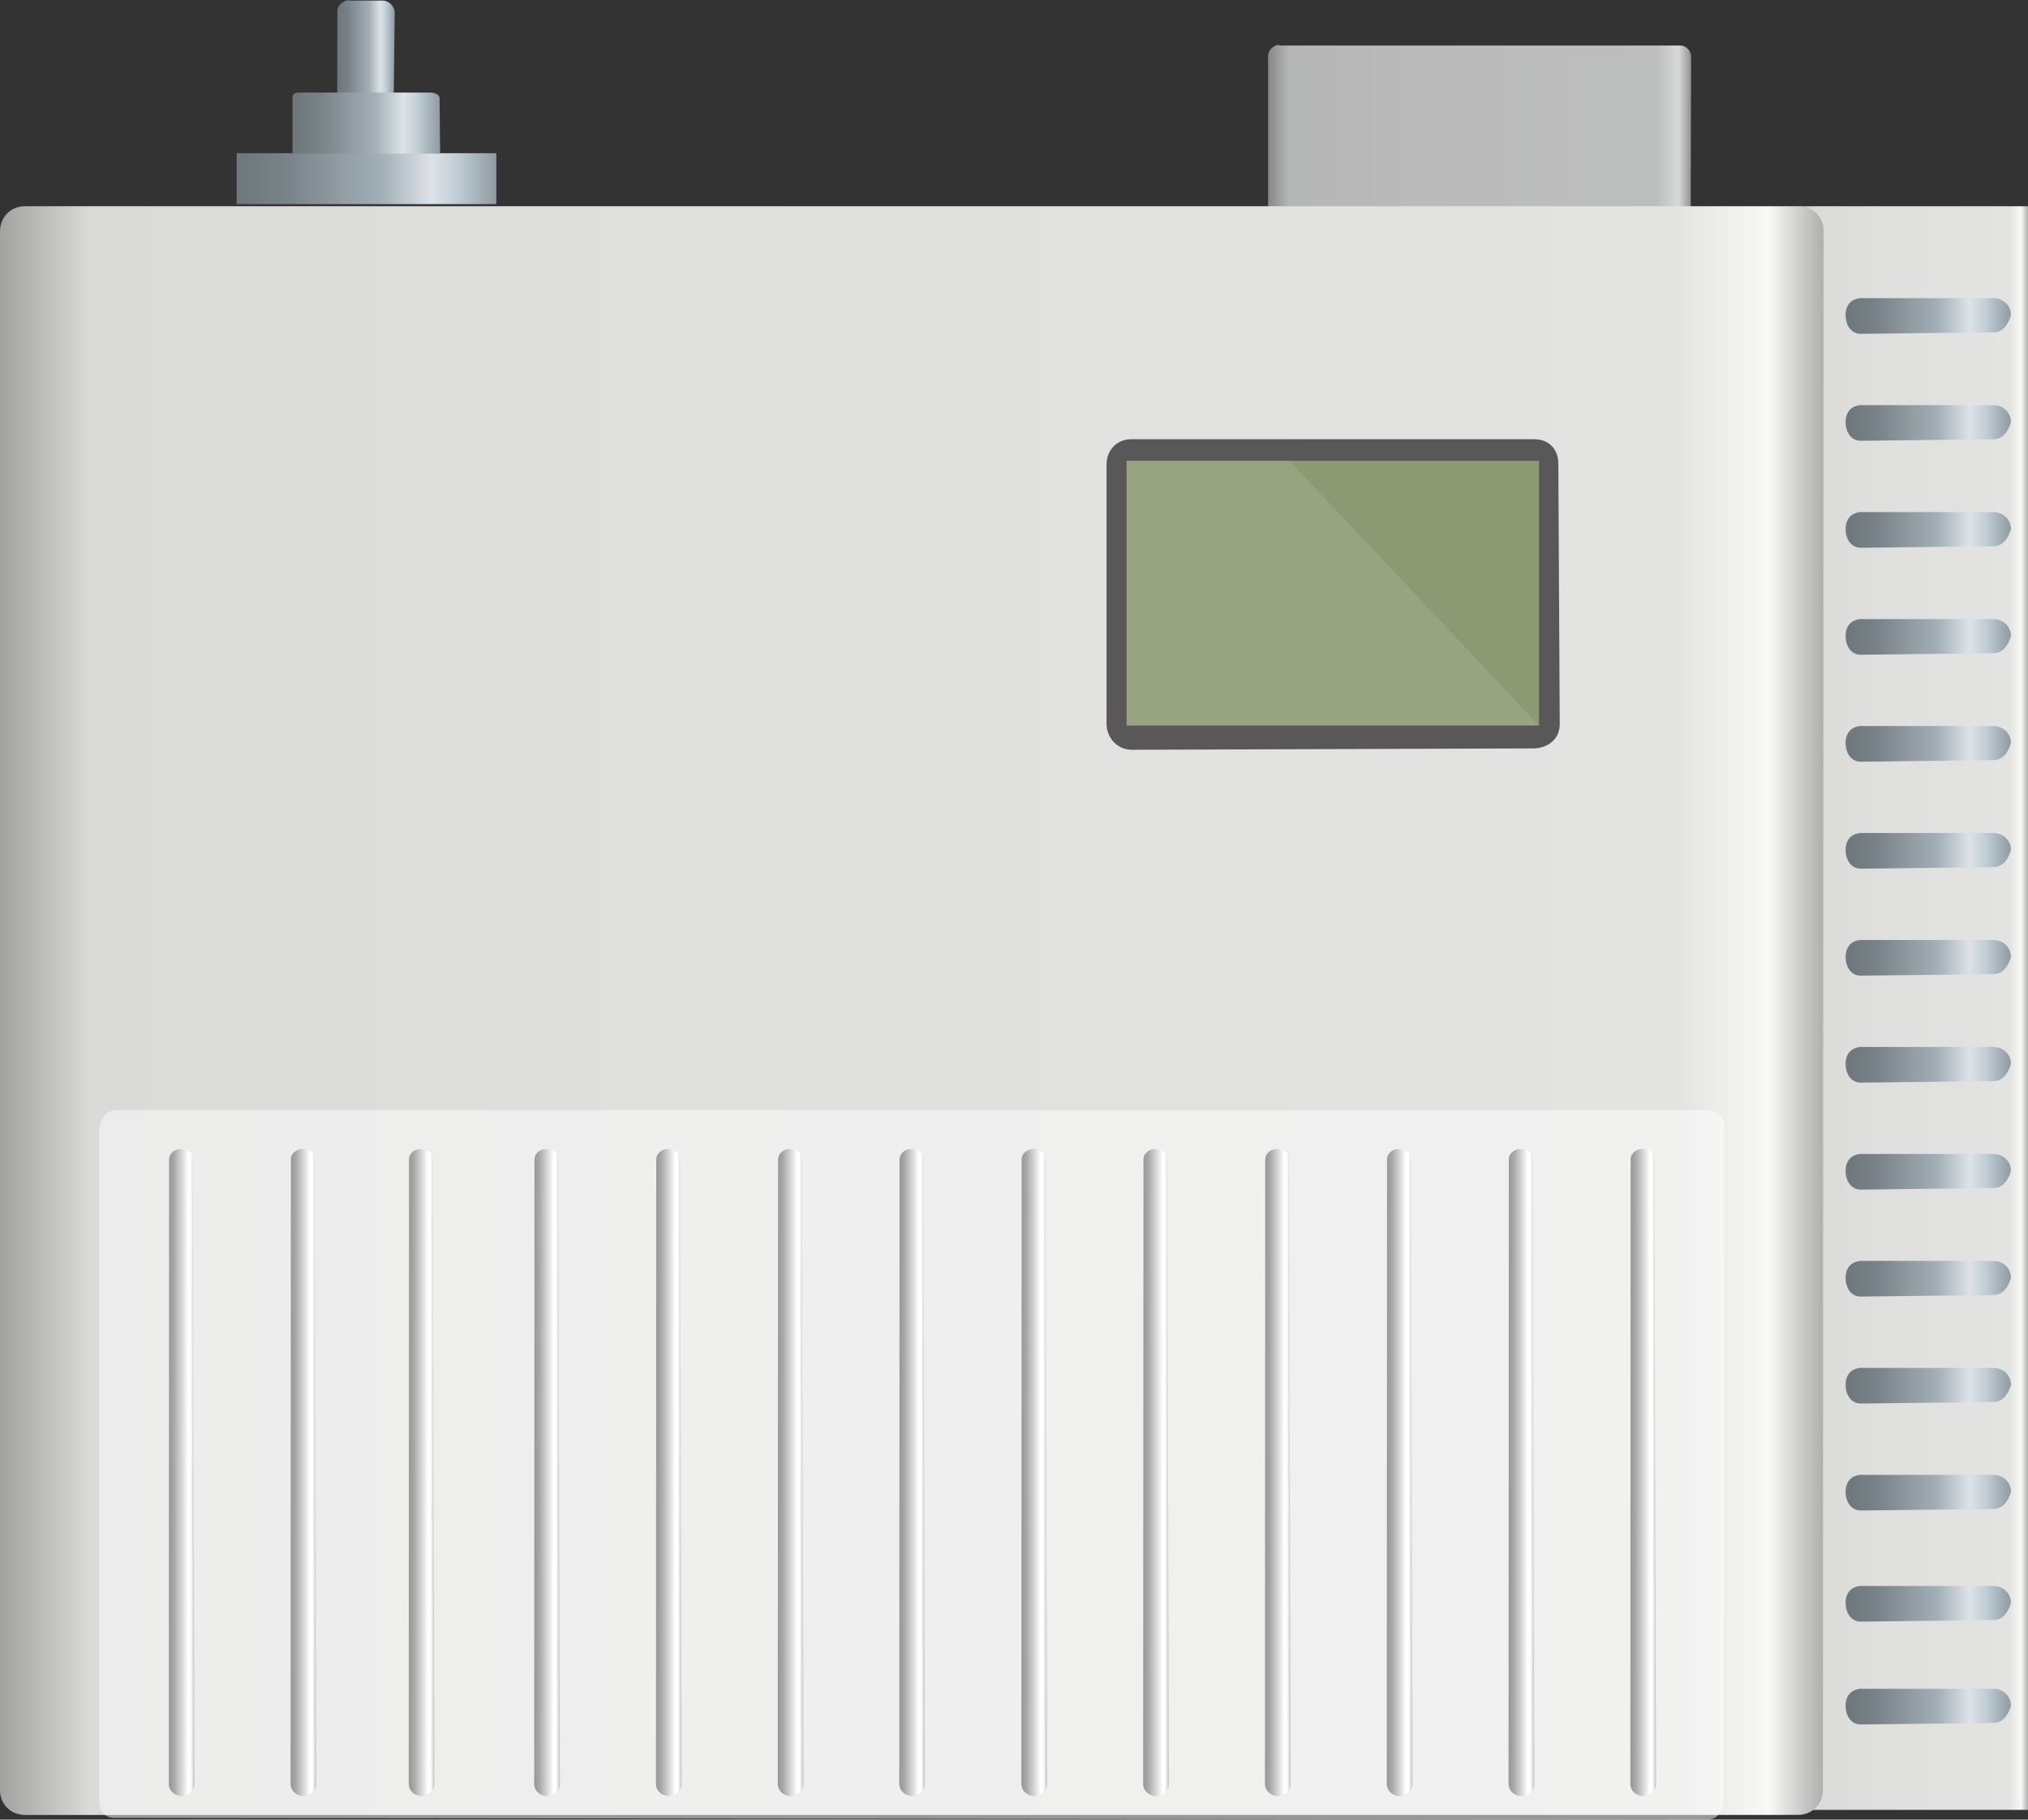 <?xml version="1.0" encoding="utf-8"?>
<!-- Generator: Adobe Illustrator 16.0.0, SVG Export Plug-In . SVG Version: 6.00 Build 0)  -->
<!DOCTYPE svg PUBLIC "-//W3C//DTD SVG 1.1//EN" "http://www.w3.org/Graphics/SVG/1.1/DTD/svg11.dtd">
<svg preserveAspectRatio="none" version="1.1" id="图层_1" xmlns="http://www.w3.org/2000/svg" xmlns:xlink="http://www.w3.org/1999/xlink" x="0px" y="0px"
	 width="298.711px" height="268.07px" viewBox="30.285 -19.273 298.711 268.07"
	 enable-background="new 30.285 -19.273 298.711 268.07" xml:space="preserve">
<rect x="30.285" y="-19.273" width="298.711" height="268.07" fill="#333333" stroke="none"/>
<g id="surface516">
	
		<linearGradient id="SVGID_1_" gradientUnits="userSpaceOnUse" x1="104.565" y1="150.731" x2="21.487" y2="150.731" gradientTransform="matrix(0.75 0 0 -0.75 200.951 113.276)">
		<stop  offset="0" style="stop-color:#909191"/>
		<stop  offset="0.03" style="stop-color:#D8D9D9"/>
		<stop  offset="0.08" style="stop-color:#BDBEBE"/>
		<stop  offset="0.64" style="stop-color:#BABABA"/>
		<stop  offset="0.95" style="stop-color:#B5B6B6"/>
		<stop  offset="1" style="stop-color:#868787"/>
	</linearGradient>
	<path fill="url(#SVGID_1_)" d="M218.566-12.563h59.25c0.75,0,1.559,0.672,1.559,1.637l-0.059,22.363
		c0,0.75-0.734,1.695-1.711,1.695l-59.039-0.195c-0.75,0-1.5-0.59-1.5-1.559v-22.441c0-0.75,0.758-1.613,1.734-1.613L218.566-12.563
		z"/>
	
		<linearGradient id="SVGID_2_" gradientUnits="userSpaceOnUse" x1="66.49" y1="10.288" x2="21.49" y2="10.288" gradientTransform="matrix(0.75 0 0 -0.75 279.128 136.949)">
		<stop  offset="0" style="stop-color:#AEAEAD"/>
		<stop  offset="0.03" style="stop-color:#F8F8F7"/>
		<stop  offset="0.08" style="stop-color:#E3E3E2"/>
		<stop  offset="0.64" style="stop-color:#DFDFDE"/>
		<stop  offset="0.95" style="stop-color:#DADAD9"/>
		<stop  offset="1" style="stop-color:#A2A2A1"/>
	</linearGradient>
	<path fill="url(#SVGID_2_)" d="M295.246,11.109h33.75v236.25h-33.75V11.109z"/>
	
		<linearGradient id="SVGID_3_" gradientUnits="userSpaceOnUse" x1="379.609" y1="9.788" x2="21.49" y2="9.788" gradientTransform="matrix(0.75 0 0 -0.75 14.167 136.949)">
		<stop  offset="0" style="stop-color:#AEAEAD"/>
		<stop  offset="0.03" style="stop-color:#F8F8F7"/>
		<stop  offset="0.08" style="stop-color:#E3E3E2"/>
		<stop  offset="0.64" style="stop-color:#DFDFDE"/>
		<stop  offset="0.95" style="stop-color:#DADAD9"/>
		<stop  offset="1" style="stop-color:#A2A2A1"/>
	</linearGradient>
	<path fill="url(#SVGID_3_)" d="M34.035,11.109h261c2.25,0,3.84,1.547,3.84,3.559l-0.09,229.691c0,2.25-1.648,3.738-3.684,3.738
		l-261.066,0.012c-2.25,0-3.75-1.645-3.75-3.66V14.859c0-2.25,1.648-3.75,3.684-3.75H34.035z"/>
	<path fill="#595757" d="M197.023,45.434h59.25c2.25,0,3.547,1.59,3.547,3.605l0.203,38.395c0,2.25-1.852,3.547-3.887,3.547
		l-59.113,0.203c-2.25,0-3.75-1.836-3.75-3.848V49.184c0-2.25,1.602-3.75,3.637-3.75H197.023z"/>
	
		<linearGradient id="SVGID_4_" gradientUnits="userSpaceOnUse" x1="53.96" y1="164.304" x2="21.487" y2="164.304" gradientTransform="matrix(0.75 0 0 -0.75 286.014 150.494)">
		<stop  offset="0" style="stop-color:#8F9AA1"/>
		<stop  offset="0.15" style="stop-color:#C0CDD5"/>
		<stop  offset="0.25" style="stop-color:#DDE3E8"/>
		<stop  offset="0.44" style="stop-color:#A3B0B8"/>
		<stop  offset="0.6" style="stop-color:#919CA3"/>
		<stop  offset="0.8" style="stop-color:#7A8389"/>
		<stop  offset="0.97" style="stop-color:#6F787D"/>
	</linearGradient>
	<path fill="url(#SVGID_4_)" d="M304.379,24.656h19.5c1.5,0,2.605,1.102,2.605,2.496c-0.355,1.254-1.145,2.527-2.551,2.527
		l-19.555,0.227c-1.5,0-2.25-1.359-2.25-2.754c0-1.746,1.125-2.523,2.535-2.523L304.379,24.656z"/>
	
		<linearGradient id="SVGID_5_" gradientUnits="userSpaceOnUse" x1="53.96" y1="164.306" x2="21.487" y2="164.306" gradientTransform="matrix(0.75 0 0 -0.75 286.014 166.254)">
		<stop  offset="0" style="stop-color:#8F9AA1"/>
		<stop  offset="0.15" style="stop-color:#C0CDD5"/>
		<stop  offset="0.25" style="stop-color:#DDE3E8"/>
		<stop  offset="0.44" style="stop-color:#A3B0B8"/>
		<stop  offset="0.6" style="stop-color:#919CA3"/>
		<stop  offset="0.8" style="stop-color:#7A8389"/>
		<stop  offset="0.97" style="stop-color:#6F787D"/>
	</linearGradient>
	<path fill="url(#SVGID_5_)" d="M304.379,40.414h19.5c1.5,0,2.605,1.105,2.605,2.5c-0.355,1.25-1.145,2.523-2.551,2.523
		l-19.555,0.227c-1.5,0-2.25-1.355-2.25-2.75c0-1.75,1.125-2.527,2.535-2.527L304.379,40.414z"/>
	
		<linearGradient id="SVGID_6_" gradientUnits="userSpaceOnUse" x1="53.96" y1="164.306" x2="21.487" y2="164.306" gradientTransform="matrix(0.75 0 0 -0.75 286.014 182.014)">
		<stop  offset="0" style="stop-color:#8F9AA1"/>
		<stop  offset="0.15" style="stop-color:#C0CDD5"/>
		<stop  offset="0.25" style="stop-color:#DDE3E8"/>
		<stop  offset="0.44" style="stop-color:#A3B0B8"/>
		<stop  offset="0.6" style="stop-color:#919CA3"/>
		<stop  offset="0.8" style="stop-color:#7A8389"/>
		<stop  offset="0.97" style="stop-color:#6F787D"/>
	</linearGradient>
	<path fill="url(#SVGID_6_)" d="M304.379,56.172h19.5c1.5,0,2.605,1.105,2.605,2.5c-0.355,1.25-1.145,2.523-2.551,2.523
		l-19.555,0.227c-1.5,0-2.25-1.355-2.25-2.75c0-1.75,1.125-2.523,2.535-2.523L304.379,56.172z"/>
	
		<linearGradient id="SVGID_7_" gradientUnits="userSpaceOnUse" x1="53.96" y1="164.303" x2="21.487" y2="164.303" gradientTransform="matrix(0.75 0 0 -0.75 286.014 197.772)">
		<stop  offset="0" style="stop-color:#8F9AA1"/>
		<stop  offset="0.15" style="stop-color:#C0CDD5"/>
		<stop  offset="0.25" style="stop-color:#DDE3E8"/>
		<stop  offset="0.44" style="stop-color:#A3B0B8"/>
		<stop  offset="0.6" style="stop-color:#919CA3"/>
		<stop  offset="0.8" style="stop-color:#7A8389"/>
		<stop  offset="0.97" style="stop-color:#6F787D"/>
	</linearGradient>
	<path fill="url(#SVGID_7_)" d="M304.379,71.934h19.5c1.5,0,2.605,1.102,2.605,2.496c-0.355,1.254-1.145,2.527-2.551,2.527
		l-19.555,0.227c-1.5,0-2.25-1.359-2.25-2.754c0-1.746,1.125-2.523,2.535-2.523L304.379,71.934z"/>
	
		<linearGradient id="SVGID_8_" gradientUnits="userSpaceOnUse" x1="53.96" y1="164.306" x2="21.487" y2="164.306" gradientTransform="matrix(0.75 0 0 -0.75 286.014 213.531)">
		<stop  offset="0" style="stop-color:#8F9AA1"/>
		<stop  offset="0.15" style="stop-color:#C0CDD5"/>
		<stop  offset="0.25" style="stop-color:#DDE3E8"/>
		<stop  offset="0.44" style="stop-color:#A3B0B8"/>
		<stop  offset="0.6" style="stop-color:#919CA3"/>
		<stop  offset="0.8" style="stop-color:#7A8389"/>
		<stop  offset="0.97" style="stop-color:#6F787D"/>
	</linearGradient>
	<path fill="url(#SVGID_8_)" d="M304.379,87.691h19.5c1.5,0,2.605,1.105,2.605,2.5c-0.355,1.25-1.145,2.523-2.551,2.523
		l-19.555,0.227c-1.5,0-2.25-1.355-2.25-2.75c0-1.75,1.125-2.527,2.535-2.527L304.379,87.691z"/>
	
		<linearGradient id="SVGID_9_" gradientUnits="userSpaceOnUse" x1="53.96" y1="164.305" x2="21.487" y2="164.305" gradientTransform="matrix(0.75 0 0 -0.75 286.014 229.29)">
		<stop  offset="0" style="stop-color:#8F9AA1"/>
		<stop  offset="0.15" style="stop-color:#C0CDD5"/>
		<stop  offset="0.25" style="stop-color:#DDE3E8"/>
		<stop  offset="0.44" style="stop-color:#A3B0B8"/>
		<stop  offset="0.6" style="stop-color:#919CA3"/>
		<stop  offset="0.8" style="stop-color:#7A8389"/>
		<stop  offset="0.97" style="stop-color:#6F787D"/>
	</linearGradient>
	<path fill="url(#SVGID_9_)" d="M304.379,103.449h19.5c1.5,0,2.605,1.105,2.605,2.5c-0.355,1.25-1.145,2.523-2.551,2.523
		l-19.555,0.227c-1.5,0-2.25-1.355-2.25-2.75c0-1.75,1.125-2.523,2.535-2.523L304.379,103.449z"/>
	
		<linearGradient id="SVGID_10_" gradientUnits="userSpaceOnUse" x1="53.96" y1="164.304" x2="21.487" y2="164.304" gradientTransform="matrix(0.75 0 0 -0.75 286.014 245.049)">
		<stop  offset="0" style="stop-color:#8F9AA1"/>
		<stop  offset="0.15" style="stop-color:#C0CDD5"/>
		<stop  offset="0.25" style="stop-color:#DDE3E8"/>
		<stop  offset="0.44" style="stop-color:#A3B0B8"/>
		<stop  offset="0.6" style="stop-color:#919CA3"/>
		<stop  offset="0.8" style="stop-color:#7A8389"/>
		<stop  offset="0.97" style="stop-color:#6F787D"/>
	</linearGradient>
	<path fill="url(#SVGID_10_)" d="M304.379,119.211h19.5c1.5,0,2.605,1.102,2.605,2.496c-0.355,1.254-1.145,2.527-2.551,2.527
		l-19.555,0.227c-1.5,0-2.25-1.359-2.25-2.754c0-1.746,1.125-2.523,2.535-2.523L304.379,119.211z"/>
	
		<linearGradient id="SVGID_11_" gradientUnits="userSpaceOnUse" x1="53.96" y1="164.307" x2="21.487" y2="164.307" gradientTransform="matrix(0.75 0 0 -0.75 286.014 260.809)">
		<stop  offset="0" style="stop-color:#8F9AA1"/>
		<stop  offset="0.15" style="stop-color:#C0CDD5"/>
		<stop  offset="0.25" style="stop-color:#DDE3E8"/>
		<stop  offset="0.44" style="stop-color:#A3B0B8"/>
		<stop  offset="0.6" style="stop-color:#919CA3"/>
		<stop  offset="0.8" style="stop-color:#7A8389"/>
		<stop  offset="0.97" style="stop-color:#6F787D"/>
	</linearGradient>
	<path fill="url(#SVGID_11_)" d="M304.379,134.969h19.5c1.5,0,2.605,1.105,2.605,2.5c-0.355,1.25-1.145,2.523-2.551,2.523
		l-19.555,0.227c-1.5,0-2.25-1.355-2.25-2.75c0-1.75,1.125-2.527,2.535-2.527L304.379,134.969z"/>
	
		<linearGradient id="SVGID_12_" gradientUnits="userSpaceOnUse" x1="53.96" y1="164.308" x2="21.487" y2="164.308" gradientTransform="matrix(0.75 0 0 -0.75 286.014 276.567)">
		<stop  offset="0" style="stop-color:#8F9AA1"/>
		<stop  offset="0.15" style="stop-color:#C0CDD5"/>
		<stop  offset="0.25" style="stop-color:#DDE3E8"/>
		<stop  offset="0.44" style="stop-color:#A3B0B8"/>
		<stop  offset="0.6" style="stop-color:#919CA3"/>
		<stop  offset="0.8" style="stop-color:#7A8389"/>
		<stop  offset="0.97" style="stop-color:#6F787D"/>
	</linearGradient>
	<path fill="url(#SVGID_12_)" d="M304.379,150.727h19.5c1.5,0,2.605,1.105,2.605,2.5c-0.355,1.25-1.145,2.523-2.551,2.523
		l-19.555,0.227c-1.5,0-2.25-1.355-2.25-2.75c0-1.75,1.125-2.527,2.535-2.527L304.379,150.727z"/>
	
		<linearGradient id="SVGID_13_" gradientUnits="userSpaceOnUse" x1="53.96" y1="164.304" x2="21.487" y2="164.304" gradientTransform="matrix(0.75 0 0 -0.75 286.014 292.326)">
		<stop  offset="0" style="stop-color:#8F9AA1"/>
		<stop  offset="0.15" style="stop-color:#C0CDD5"/>
		<stop  offset="0.25" style="stop-color:#DDE3E8"/>
		<stop  offset="0.44" style="stop-color:#A3B0B8"/>
		<stop  offset="0.6" style="stop-color:#919CA3"/>
		<stop  offset="0.8" style="stop-color:#7A8389"/>
		<stop  offset="0.97" style="stop-color:#6F787D"/>
	</linearGradient>
	<path fill="url(#SVGID_13_)" d="M304.379,166.488h19.5c1.5,0,2.605,1.102,2.605,2.496c-0.355,1.254-1.145,2.527-2.551,2.527
		l-19.555,0.227c-1.5,0-2.25-1.359-2.25-2.754c0-1.746,1.125-2.523,2.535-2.523L304.379,166.488z"/>
	
		<linearGradient id="SVGID_14_" gradientUnits="userSpaceOnUse" x1="53.96" y1="164.306" x2="21.487" y2="164.306" gradientTransform="matrix(0.75 0 0 -0.75 286.014 308.086)">
		<stop  offset="0" style="stop-color:#8F9AA1"/>
		<stop  offset="0.15" style="stop-color:#C0CDD5"/>
		<stop  offset="0.25" style="stop-color:#DDE3E8"/>
		<stop  offset="0.44" style="stop-color:#A3B0B8"/>
		<stop  offset="0.6" style="stop-color:#919CA3"/>
		<stop  offset="0.8" style="stop-color:#7A8389"/>
		<stop  offset="0.97" style="stop-color:#6F787D"/>
	</linearGradient>
	<path fill="url(#SVGID_14_)" d="M304.379,182.246h19.5c1.5,0,2.605,1.105,2.605,2.5c-0.355,1.25-1.145,2.523-2.551,2.523
		l-19.555,0.227c-1.5,0-2.25-1.355-2.25-2.75c0-1.75,1.125-2.527,2.535-2.527L304.379,182.246z"/>
	
		<linearGradient id="SVGID_15_" gradientUnits="userSpaceOnUse" x1="53.96" y1="164.307" x2="21.487" y2="164.307" gradientTransform="matrix(0.75 0 0 -0.75 286.014 323.844)">
		<stop  offset="0" style="stop-color:#8F9AA1"/>
		<stop  offset="0.15" style="stop-color:#C0CDD5"/>
		<stop  offset="0.25" style="stop-color:#DDE3E8"/>
		<stop  offset="0.44" style="stop-color:#A3B0B8"/>
		<stop  offset="0.6" style="stop-color:#919CA3"/>
		<stop  offset="0.8" style="stop-color:#7A8389"/>
		<stop  offset="0.97" style="stop-color:#6F787D"/>
	</linearGradient>
	<path fill="url(#SVGID_15_)" d="M304.379,198.004h19.5c1.5,0,2.605,1.105,2.605,2.5c-0.355,1.25-1.145,2.523-2.551,2.523
		l-19.555,0.227c-1.5,0-2.25-1.355-2.25-2.75c0-1.75,1.125-2.527,2.535-2.527L304.379,198.004z"/>
	
		<linearGradient id="SVGID_16_" gradientUnits="userSpaceOnUse" x1="53.96" y1="164.306" x2="21.487" y2="164.306" gradientTransform="matrix(0.75 0 0 -0.75 286.014 340.213)">
		<stop  offset="0" style="stop-color:#8F9AA1"/>
		<stop  offset="0.15" style="stop-color:#C0CDD5"/>
		<stop  offset="0.25" style="stop-color:#DDE3E8"/>
		<stop  offset="0.44" style="stop-color:#A3B0B8"/>
		<stop  offset="0.6" style="stop-color:#919CA3"/>
		<stop  offset="0.8" style="stop-color:#7A8389"/>
		<stop  offset="0.97" style="stop-color:#6F787D"/>
	</linearGradient>
	<path fill="url(#SVGID_16_)" d="M304.379,214.371h19.5c1.5,0,2.605,1.105,2.605,2.5c-0.355,1.25-1.145,2.523-2.551,2.523
		l-19.555,0.227c-1.5,0-2.25-1.355-2.25-2.75c0-1.75,1.125-2.523,2.535-2.523L304.379,214.371z"/>
	
		<linearGradient id="SVGID_17_" gradientUnits="userSpaceOnUse" x1="53.96" y1="164.306" x2="21.487" y2="164.306" gradientTransform="matrix(0.75 0 0 -0.75 286.014 355.363)">
		<stop  offset="0" style="stop-color:#8F9AA1"/>
		<stop  offset="0.15" style="stop-color:#C0CDD5"/>
		<stop  offset="0.25" style="stop-color:#DDE3E8"/>
		<stop  offset="0.44" style="stop-color:#A3B0B8"/>
		<stop  offset="0.6" style="stop-color:#919CA3"/>
		<stop  offset="0.8" style="stop-color:#7A8389"/>
		<stop  offset="0.97" style="stop-color:#6F787D"/>
	</linearGradient>
	<path fill="url(#SVGID_17_)" d="M304.379,229.523h19.5c1.5,0,2.605,1.102,2.605,2.5c-0.355,1.25-1.145,2.523-2.551,2.523
		l-19.555,0.227c-1.5,0-2.25-1.355-2.25-2.75c0-1.75,1.125-2.527,2.535-2.527L304.379,229.523z"/>
	<path fill="#FFFFFF" fill-opacity="0.494" d="M47.145,144.289h234.75c1.5,0,2.367,1.273,2.367,2.91l-0.117,98.34
		c0,2.25-1.023,3.258-2.43,3.258l-234.57-0.258c-1.5,0-2.25-1.066-2.25-2.703v-98.547c0-1.5,1.055-3,2.461-3H47.145z"/>
	
		<linearGradient id="SVGID_18_" gradientUnits="userSpaceOnUse" x1="26.49" y1="104.222" x2="21.427" y2="104.222" gradientTransform="matrix(0.75 0 0 -0.75 39.074 275.828)">
		<stop  offset="0" style="stop-color:#C4C4C4"/>
		<stop  offset="0.15" style="stop-color:#FFFFFF"/>
		<stop  offset="0.25" style="stop-color:#FFFFFF"/>
		<stop  offset="0.44" style="stop-color:#DFDFDF"/>
		<stop  offset="0.6" style="stop-color:#C7C7C7"/>
		<stop  offset="0.8" style="stop-color:#A8A8A8"/>
		<stop  offset="0.97" style="stop-color:#999999"/>
	</linearGradient>
	<path fill="url(#SVGID_18_)" d="M56.691,149.988c1.5,0,1.996,0.695,1.996,1.664l0.254,92.086c0,0.75-1.047,1.598-2.023,1.598
		c-0.977-0.098-1.773-0.828-1.773-1.797l0.047-92.051c0-0.75,0.746-1.5,1.727-1.5H56.691z"/>
	
		<linearGradient id="SVGID_19_" gradientUnits="userSpaceOnUse" x1="26.487" y1="104.222" x2="21.429" y2="104.222" gradientTransform="matrix(0.75 0 0 -0.75 57.014 275.828)">
		<stop  offset="0" style="stop-color:#C4C4C4"/>
		<stop  offset="0.15" style="stop-color:#FFFFFF"/>
		<stop  offset="0.25" style="stop-color:#FFFFFF"/>
		<stop  offset="0.44" style="stop-color:#DFDFDF"/>
		<stop  offset="0.6" style="stop-color:#C7C7C7"/>
		<stop  offset="0.8" style="stop-color:#A8A8A8"/>
		<stop  offset="0.97" style="stop-color:#999999"/>
	</linearGradient>
	<path fill="url(#SVGID_19_)" d="M74.629,149.988c1.5,0,2,0.695,2,1.664l0.25,92.086c0,0.75-1.043,1.598-2.023,1.598
		c-0.977-0.098-1.77-0.828-1.77-1.797l0.043-92.051c0-0.75,0.75-1.5,1.727-1.5H74.629z"/>
	
		<linearGradient id="SVGID_20_" gradientUnits="userSpaceOnUse" x1="26.488" y1="104.222" x2="21.431" y2="104.222" gradientTransform="matrix(0.75 0 0 -0.75 74.415 275.828)">
		<stop  offset="0" style="stop-color:#C4C4C4"/>
		<stop  offset="0.15" style="stop-color:#FFFFFF"/>
		<stop  offset="0.25" style="stop-color:#FFFFFF"/>
		<stop  offset="0.44" style="stop-color:#DFDFDF"/>
		<stop  offset="0.6" style="stop-color:#C7C7C7"/>
		<stop  offset="0.8" style="stop-color:#A8A8A8"/>
		<stop  offset="0.97" style="stop-color:#999999"/>
	</linearGradient>
	<path fill="url(#SVGID_20_)" d="M92.031,149.988c1.5,0,1.996,0.695,1.996,1.664l0.254,92.086c0,0.75-1.047,1.598-2.023,1.598
		c-0.977-0.098-1.77-0.828-1.77-1.797l0.043-92.051c0-0.75,0.75-1.5,1.727-1.5H92.031z"/>
	
		<linearGradient id="SVGID_21_" gradientUnits="userSpaceOnUse" x1="26.491" y1="104.222" x2="21.428" y2="104.222" gradientTransform="matrix(0.75 0 0 -0.75 92.894 275.828)">
		<stop  offset="0" style="stop-color:#C4C4C4"/>
		<stop  offset="0.15" style="stop-color:#FFFFFF"/>
		<stop  offset="0.25" style="stop-color:#FFFFFF"/>
		<stop  offset="0.44" style="stop-color:#DFDFDF"/>
		<stop  offset="0.6" style="stop-color:#C7C7C7"/>
		<stop  offset="0.8" style="stop-color:#A8A8A8"/>
		<stop  offset="0.97" style="stop-color:#999999"/>
	</linearGradient>
	<path fill="url(#SVGID_21_)" d="M110.512,149.988c1.5,0,1.996,0.695,1.996,1.664l0.254,92.086c0,0.75-1.047,1.598-2.023,1.598
		c-0.977-0.098-1.773-0.828-1.773-1.797l0.047-92.051c0-0.75,0.746-1.5,1.727-1.5H110.512z"/>
	
		<linearGradient id="SVGID_22_" gradientUnits="userSpaceOnUse" x1="26.487" y1="104.222" x2="21.43" y2="104.222" gradientTransform="matrix(0.75 0 0 -0.75 110.834 275.828)">
		<stop  offset="0" style="stop-color:#C4C4C4"/>
		<stop  offset="0.15" style="stop-color:#FFFFFF"/>
		<stop  offset="0.25" style="stop-color:#FFFFFF"/>
		<stop  offset="0.44" style="stop-color:#DFDFDF"/>
		<stop  offset="0.6" style="stop-color:#C7C7C7"/>
		<stop  offset="0.8" style="stop-color:#A8A8A8"/>
		<stop  offset="0.97" style="stop-color:#999999"/>
	</linearGradient>
	<path fill="url(#SVGID_22_)" d="M128.449,149.988c1.5,0,2,0.695,2,1.664l0.25,92.086c0,0.75-1.043,1.598-2.023,1.598
		c-0.977-0.098-1.77-0.828-1.77-1.797l0.043-92.051c0-0.75,0.75-1.5,1.727-1.5H128.449z"/>
	
		<linearGradient id="SVGID_23_" gradientUnits="userSpaceOnUse" x1="26.489" y1="104.222" x2="21.426" y2="104.222" gradientTransform="matrix(0.75 0 0 -0.75 128.773 275.828)">
		<stop  offset="0" style="stop-color:#C4C4C4"/>
		<stop  offset="0.15" style="stop-color:#FFFFFF"/>
		<stop  offset="0.25" style="stop-color:#FFFFFF"/>
		<stop  offset="0.44" style="stop-color:#DFDFDF"/>
		<stop  offset="0.6" style="stop-color:#C7C7C7"/>
		<stop  offset="0.8" style="stop-color:#A8A8A8"/>
		<stop  offset="0.97" style="stop-color:#999999"/>
	</linearGradient>
	<path fill="url(#SVGID_23_)" d="M146.391,149.988c1.5,0,1.996,0.695,1.996,1.664l0.254,92.086c0,0.75-1.047,1.598-2.023,1.598
		c-0.977-0.098-1.773-0.828-1.773-1.797l0.047-92.051c0-0.75,0.746-1.5,1.727-1.5H146.391z"/>
	
		<linearGradient id="SVGID_24_" gradientUnits="userSpaceOnUse" x1="26.486" y1="104.222" x2="21.43" y2="104.222" gradientTransform="matrix(0.75 0 0 -0.75 146.67 275.828)">
		<stop  offset="0" style="stop-color:#C4C4C4"/>
		<stop  offset="0.15" style="stop-color:#FFFFFF"/>
		<stop  offset="0.25" style="stop-color:#FFFFFF"/>
		<stop  offset="0.44" style="stop-color:#DFDFDF"/>
		<stop  offset="0.6" style="stop-color:#C7C7C7"/>
		<stop  offset="0.8" style="stop-color:#A8A8A8"/>
		<stop  offset="0.97" style="stop-color:#999999"/>
	</linearGradient>
	<path fill="url(#SVGID_24_)" d="M164.285,149.988c1.5,0,2,0.695,2,1.664l0.25,92.086c0,0.75-1.043,1.598-2.023,1.598
		c-0.977-0.098-1.77-0.828-1.77-1.797l0.043-92.051c0-0.75,0.75-1.5,1.727-1.5H164.285z"/>
	
		<linearGradient id="SVGID_25_" gradientUnits="userSpaceOnUse" x1="26.488" y1="104.222" x2="21.43" y2="104.222" gradientTransform="matrix(0.75 0 0 -0.75 164.653 275.828)">
		<stop  offset="0" style="stop-color:#C4C4C4"/>
		<stop  offset="0.15" style="stop-color:#FFFFFF"/>
		<stop  offset="0.25" style="stop-color:#FFFFFF"/>
		<stop  offset="0.44" style="stop-color:#DFDFDF"/>
		<stop  offset="0.6" style="stop-color:#C7C7C7"/>
		<stop  offset="0.8" style="stop-color:#A8A8A8"/>
		<stop  offset="0.97" style="stop-color:#999999"/>
	</linearGradient>
	<path fill="url(#SVGID_25_)" d="M182.27,149.988c1.5,0,2,0.695,2,1.664l0.25,92.086c0,0.75-1.047,1.598-2.023,1.598
		c-0.977-0.098-1.77-0.828-1.77-1.797l0.043-92.051c0-0.75,0.75-1.5,1.727-1.5H182.27z"/>
	
		<linearGradient id="SVGID_26_" gradientUnits="userSpaceOnUse" x1="26.49" y1="104.222" x2="21.427" y2="104.222" gradientTransform="matrix(0.75 0 0 -0.75 182.593 275.828)">
		<stop  offset="0" style="stop-color:#C4C4C4"/>
		<stop  offset="0.15" style="stop-color:#FFFFFF"/>
		<stop  offset="0.25" style="stop-color:#FFFFFF"/>
		<stop  offset="0.44" style="stop-color:#DFDFDF"/>
		<stop  offset="0.6" style="stop-color:#C7C7C7"/>
		<stop  offset="0.8" style="stop-color:#A8A8A8"/>
		<stop  offset="0.97" style="stop-color:#999999"/>
	</linearGradient>
	<path fill="url(#SVGID_26_)" d="M200.211,149.988c1.5,0,1.996,0.695,1.996,1.664l0.254,92.086c0,0.75-1.047,1.598-2.023,1.598
		c-0.977-0.098-1.773-0.828-1.773-1.797l0.047-92.051c0-0.75,0.746-1.5,1.727-1.5H200.211z"/>
	
		<linearGradient id="SVGID_27_" gradientUnits="userSpaceOnUse" x1="26.487" y1="104.222" x2="21.429" y2="104.222" gradientTransform="matrix(0.75 0 0 -0.75 200.533 275.828)">
		<stop  offset="0" style="stop-color:#C4C4C4"/>
		<stop  offset="0.15" style="stop-color:#FFFFFF"/>
		<stop  offset="0.25" style="stop-color:#FFFFFF"/>
		<stop  offset="0.44" style="stop-color:#DFDFDF"/>
		<stop  offset="0.6" style="stop-color:#C7C7C7"/>
		<stop  offset="0.8" style="stop-color:#A8A8A8"/>
		<stop  offset="0.97" style="stop-color:#999999"/>
	</linearGradient>
	<path fill="url(#SVGID_27_)" d="M218.148,149.988c1.5,0,2,0.695,2,1.664l0.25,92.086c0,0.75-1.043,1.598-2.023,1.598
		c-0.977-0.098-1.77-0.828-1.77-1.797l0.043-92.051c0-0.75,0.75-1.5,1.727-1.5H218.148z"/>
	
		<linearGradient id="SVGID_28_" gradientUnits="userSpaceOnUse" x1="26.489" y1="104.222" x2="21.431" y2="104.222" gradientTransform="matrix(0.75 0 0 -0.75 218.473 275.828)">
		<stop  offset="0" style="stop-color:#C4C4C4"/>
		<stop  offset="0.15" style="stop-color:#FFFFFF"/>
		<stop  offset="0.25" style="stop-color:#FFFFFF"/>
		<stop  offset="0.44" style="stop-color:#DFDFDF"/>
		<stop  offset="0.6" style="stop-color:#C7C7C7"/>
		<stop  offset="0.8" style="stop-color:#A8A8A8"/>
		<stop  offset="0.97" style="stop-color:#999999"/>
	</linearGradient>
	<path fill="url(#SVGID_28_)" d="M236.09,149.988c1.5,0,1.996,0.695,1.996,1.664l0.254,92.086c0,0.75-1.047,1.598-2.023,1.598
		c-0.977-0.098-1.77-0.828-1.77-1.797l0.043-92.051c0-0.75,0.75-1.5,1.727-1.5H236.09z"/>
	
		<linearGradient id="SVGID_29_" gradientUnits="userSpaceOnUse" x1="26.485" y1="104.222" x2="21.428" y2="104.222" gradientTransform="matrix(0.75 0 0 -0.75 236.413 275.828)">
		<stop  offset="0" style="stop-color:#C4C4C4"/>
		<stop  offset="0.15" style="stop-color:#FFFFFF"/>
		<stop  offset="0.25" style="stop-color:#FFFFFF"/>
		<stop  offset="0.44" style="stop-color:#DFDFDF"/>
		<stop  offset="0.6" style="stop-color:#C7C7C7"/>
		<stop  offset="0.8" style="stop-color:#A8A8A8"/>
		<stop  offset="0.97" style="stop-color:#999999"/>
	</linearGradient>
	<path fill="url(#SVGID_29_)" d="M254.027,149.988c1.5,0,2,0.695,2,1.664l0.25,92.086c0,0.75-1.043,1.598-2.02,1.598
		c-0.98-0.098-1.773-0.828-1.773-1.797l0.043-92.051c0-0.75,0.75-1.5,1.73-1.5H254.027z"/>
	
		<linearGradient id="SVGID_30_" gradientUnits="userSpaceOnUse" x1="26.486" y1="104.222" x2="21.429" y2="104.222" gradientTransform="matrix(0.75 0 0 -0.75 254.354 275.828)">
		<stop  offset="0" style="stop-color:#C4C4C4"/>
		<stop  offset="0.15" style="stop-color:#FFFFFF"/>
		<stop  offset="0.25" style="stop-color:#FFFFFF"/>
		<stop  offset="0.44" style="stop-color:#DFDFDF"/>
		<stop  offset="0.6" style="stop-color:#C7C7C7"/>
		<stop  offset="0.8" style="stop-color:#A8A8A8"/>
		<stop  offset="0.97" style="stop-color:#999999"/>
	</linearGradient>
	<path fill="url(#SVGID_30_)" d="M271.969,149.988c1.5,0,2,0.695,2,1.664l0.25,92.086c0,0.75-1.043,1.598-2.023,1.598
		c-0.977-0.098-1.77-0.828-1.77-1.797l0.043-92.051c0-0.75,0.75-1.5,1.727-1.5H271.969z"/>
	<path fill="#8C9972" d="M196.227,48.613h60.75v39h-60.75V48.613z"/>
	<path fill="#FFFFFF" fill-opacity="0.102" d="M196.227,48.613h24l36.75,39h-60.75V48.613z"/>
	
		<linearGradient id="SVGID_31_" gradientUnits="userSpaceOnUse" x1="32.746" y1="154.204" x2="21.443" y2="154.204" gradientTransform="matrix(0.75 0 0 -0.75 63.863 106.658)">
		<stop  offset="0" style="stop-color:#8F9AA1"/>
		<stop  offset="0.15" style="stop-color:#C0CDD5"/>
		<stop  offset="0.25" style="stop-color:#DDE3E8"/>
		<stop  offset="0.44" style="stop-color:#A3B0B8"/>
		<stop  offset="0.6" style="stop-color:#919CA3"/>
		<stop  offset="0.8" style="stop-color:#7A8389"/>
		<stop  offset="0.97" style="stop-color:#6F787D"/>
	</linearGradient>
	<path fill="url(#SVGID_31_)" d="M81.48-19.184h5.25c0.75,0,1.691,0.754,1.691,1.797L88.23-0.434c0,0.75-0.664,1.719-1.715,1.719
		L81.48,1.066c-0.75,0-1.535-0.625-1.535-1.668l0.035-17.082c0-0.75,0.82-1.59,1.871-1.59L81.48-19.184z"/>
	
		<linearGradient id="SVGID_32_" gradientUnits="userSpaceOnUse" x1="72.49" y1="162.784" x2="21.49" y2="162.784" gradientTransform="matrix(0.75 0 0 -0.75 49.023 129.135)">
		<stop  offset="0" style="stop-color:#8F9AA1"/>
		<stop  offset="0.15" style="stop-color:#C0CDD5"/>
		<stop  offset="0.25" style="stop-color:#DDE3E8"/>
		<stop  offset="0.44" style="stop-color:#A3B0B8"/>
		<stop  offset="0.6" style="stop-color:#919CA3"/>
		<stop  offset="0.8" style="stop-color:#7A8389"/>
		<stop  offset="0.97" style="stop-color:#6F787D"/>
	</linearGradient>
	<path fill="url(#SVGID_32_)" d="M65.141,10.797h38.25v-7.5h-38.25V10.797z"/>
	
		<linearGradient id="SVGID_33_" gradientUnits="userSpaceOnUse" x1="50.487" y1="161.788" x2="21.487" y2="161.788" gradientTransform="matrix(0.75 0 0 -0.75 57.252 120.203)">
		<stop  offset="0" style="stop-color:#8F9AA1"/>
		<stop  offset="0.15" style="stop-color:#C0CDD5"/>
		<stop  offset="0.25" style="stop-color:#DDE3E8"/>
		<stop  offset="0.44" style="stop-color:#A3B0B8"/>
		<stop  offset="0.6" style="stop-color:#919CA3"/>
		<stop  offset="0.8" style="stop-color:#7A8389"/>
		<stop  offset="0.97" style="stop-color:#6F787D"/>
	</linearGradient>
	<path fill="url(#SVGID_33_)" d="M74.867-5.637h18.75c0.75,0,1.414,0.348,1.414,0.789l0.086,8.211h-21.75v-8.25
		c0-0.75,0.621-0.75,1.43-0.75H74.867z"/>
</g>
</svg>
